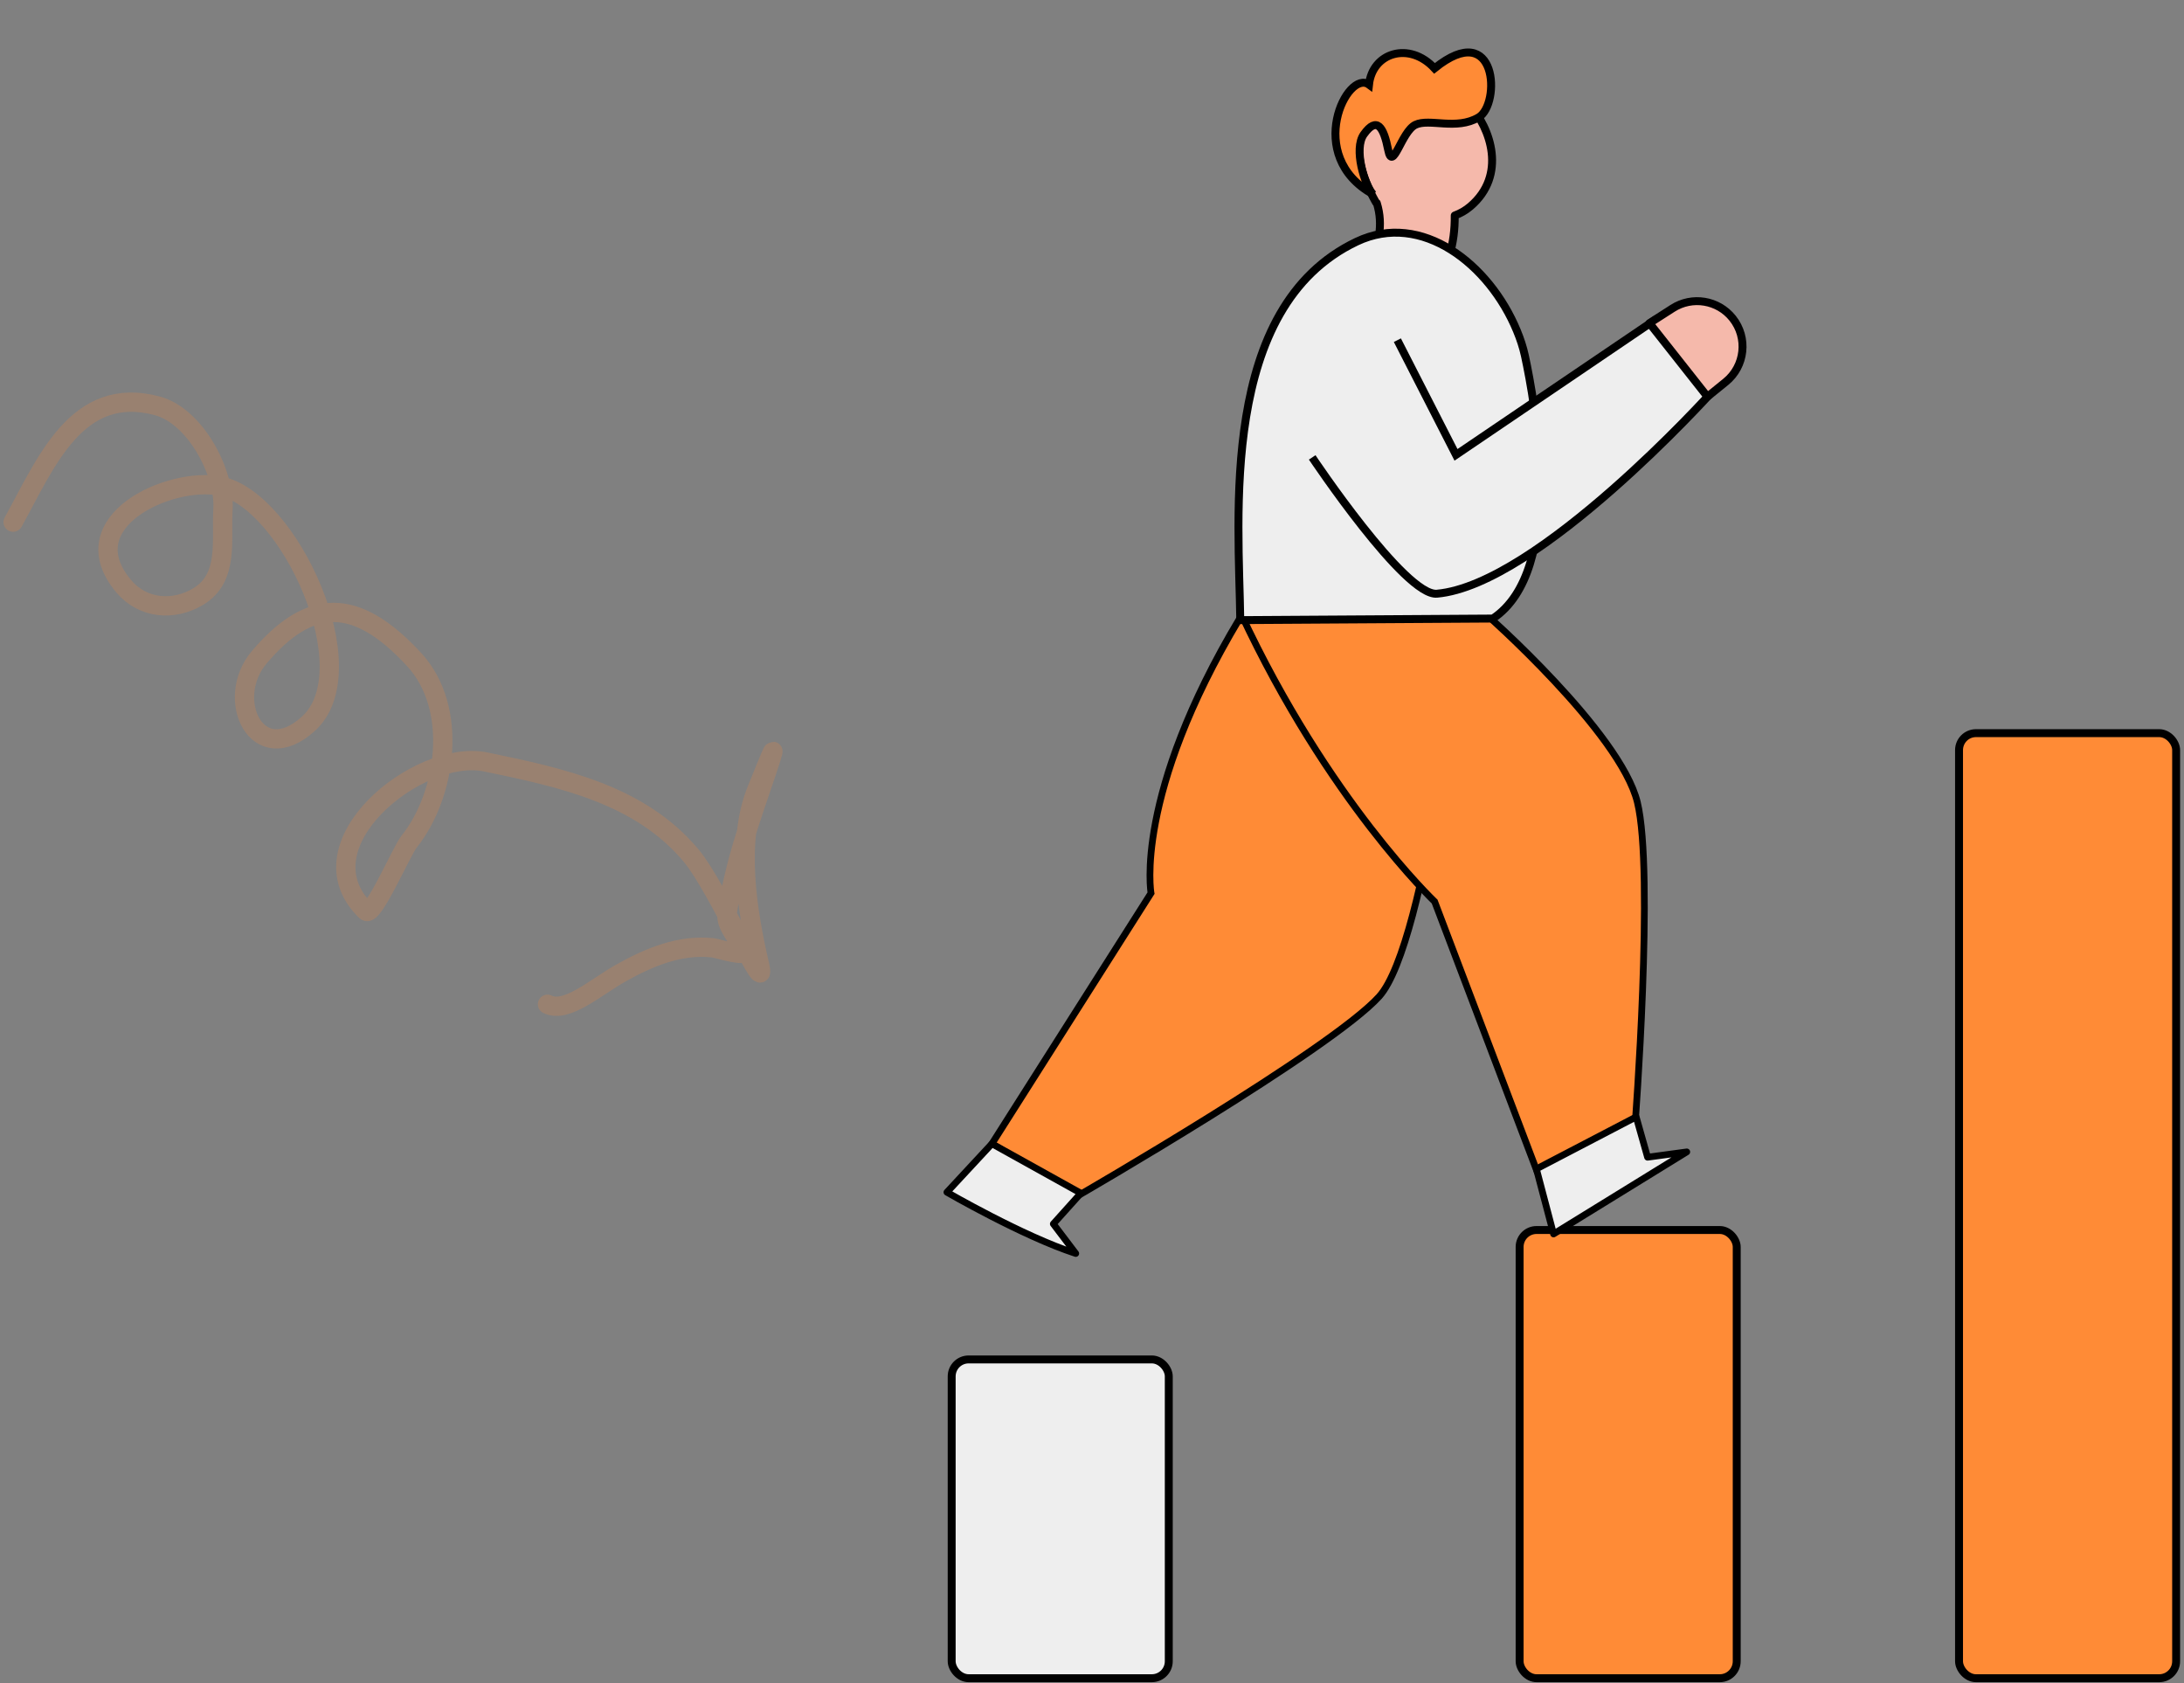 <svg width="453" height="349" viewBox="0 0 453 349" fill="none" xmlns="http://www.w3.org/2000/svg">
<rect x="0" y="0" width="453" height="349" fill="#808080" stroke="none"/>
<rect x="315.196" y="255.056" width="45.031" height="92.944" rx="3.515" fill="#FF8B36" stroke="black" stroke-width="1.645" stroke-linejoin="round"/>
<rect x="197.395" y="281.895" width="45.031" height="66.105" rx="3.515" fill="#EEEEEE" stroke="black" stroke-width="1.645" stroke-linejoin="round"/>
<rect x="406.338" y="152.026" width="45.031" height="195.974" rx="3.515" fill="#FF8B36" stroke="black" stroke-width="1.645" stroke-linejoin="round"/>
<path d="M2.724 108.274C9.491 96.055 15.888 79.672 32.612 84.154C40.559 86.283 46.734 98.129 46.249 105.662C45.846 111.909 47.581 119.8 41.133 123.69C36.069 126.746 29.668 126.312 25.674 121.582C14.333 108.149 35.29 98.737 45.683 100.792C59.867 103.597 76.304 138.937 63.949 150.098C53.356 159.668 46.387 144.982 53.786 136.272C64.194 124.019 73.768 123.63 85.872 136.735C95.322 146.968 92.48 165.028 84.855 174.529C83.271 176.503 77.344 190.315 75.913 188.93C61.79 175.266 86.81 155.134 100.713 157.996C116.687 161.285 132.813 164.795 143.371 177.439C149.049 184.238 159.529 208.563 157.515 199.936C154.995 189.141 152.576 174.327 157.05 163.575C158.382 160.376 162.386 150.057 159.005 160.073C155.523 170.389 152.216 179.394 150.799 189.637C150.484 191.916 153.446 195.15 154.457 197.083C155.313 198.721 148.649 196.617 147.853 196.534C140.977 195.82 134.693 198.468 128.802 201.759C123.544 204.697 117.526 210.21 113.561 208.25" stroke="#FF8B36" stroke-opacity="0.2" stroke-width="4" stroke-linecap="round" stroke-linejoin="round"/>
<path d="M257.169 128.169L303.468 128.169C303.468 128.169 296.089 195.602 286.046 206.658C276.004 217.713 223.445 248.034 223.445 248.034L205.744 237.17L238.742 185.203C238.742 185.203 235.113 164.938 257.169 128.169Z" fill="#FF8B36" stroke="black" stroke-width="1.399"/>
<path d="M224.193 247.426L205.744 237.173L196.407 247.226C196.407 247.226 212.147 256.349 223.129 259.925L218.478 253.79L224.193 247.426Z" fill="#EEEEEE" stroke="black" stroke-width="1.399" stroke-linejoin="round"/>
<path d="M257.366 127.186L307.954 127.119C307.954 127.119 336.075 151.849 339.618 166.358C343.161 180.868 339.121 233.524 339.121 233.524L318.675 242.564L297.567 186.947C297.567 186.947 275.498 166.041 257.366 127.186Z" fill="#FF8B36"/>
<path d="M257.366 127.186L257.365 126.487C257.126 126.487 256.904 126.609 256.776 126.811C256.648 127.012 256.631 127.265 256.732 127.482L257.366 127.186ZM307.954 127.119L308.415 126.594L308.217 126.42L307.953 126.42L307.954 127.119ZM339.121 233.524L339.403 234.164L339.786 233.995L339.818 233.578L339.121 233.524ZM318.675 242.564L318.021 242.812L318.283 243.502L318.958 243.204L318.675 242.564ZM297.567 186.947L298.221 186.698L298.164 186.549L298.048 186.439L297.567 186.947ZM257.367 127.885L307.954 127.819L307.953 126.42L257.365 126.487L257.367 127.885ZM338.838 232.885L318.392 241.924L318.958 243.204L339.403 234.164L338.838 232.885ZM319.329 242.316L298.221 186.698L296.913 187.195L318.021 242.812L319.329 242.316ZM297.567 186.947C298.048 186.439 298.048 186.439 298.048 186.439C298.048 186.439 298.048 186.439 298.047 186.438C298.047 186.438 298.046 186.437 298.045 186.436C298.042 186.434 298.039 186.43 298.034 186.426C298.024 186.416 298.009 186.401 297.988 186.382C297.947 186.342 297.886 186.283 297.804 186.203C297.641 186.043 297.398 185.802 297.081 185.481C296.448 184.84 295.521 183.877 294.351 182.6C292.011 180.047 288.698 176.234 284.82 171.209C277.062 161.16 267.04 146.263 258 126.89L256.732 127.482C265.824 146.964 275.903 161.948 283.712 172.064C287.617 177.123 290.955 180.965 293.32 183.546C294.502 184.836 295.441 185.81 296.085 186.464C296.408 186.79 296.656 187.037 296.825 187.202C296.91 187.285 296.974 187.347 297.018 187.389C297.04 187.41 297.056 187.426 297.068 187.437C297.073 187.443 297.078 187.447 297.081 187.45C297.082 187.451 297.083 187.452 297.084 187.453C297.085 187.453 297.085 187.454 297.085 187.454C297.086 187.454 297.086 187.454 297.567 186.947ZM307.954 127.119C307.492 127.645 307.492 127.645 307.492 127.645C307.492 127.645 307.492 127.645 307.493 127.646C307.493 127.646 307.495 127.647 307.496 127.649C307.5 127.652 307.504 127.656 307.511 127.662C307.524 127.673 307.544 127.691 307.57 127.714C307.623 127.761 307.702 127.831 307.804 127.922C308.01 128.106 308.312 128.377 308.699 128.728C309.471 129.43 310.58 130.449 311.922 131.718C314.607 134.257 318.222 137.791 321.946 141.775C325.672 145.762 329.497 150.189 332.608 154.514C335.729 158.855 338.086 163.032 338.939 166.524L340.298 166.193C339.379 162.43 336.892 158.075 333.744 153.698C330.585 149.306 326.716 144.83 322.968 140.82C319.219 136.809 315.582 133.254 312.883 130.702C311.534 129.426 310.418 128.4 309.639 127.692C309.25 127.339 308.944 127.065 308.736 126.879C308.632 126.786 308.552 126.715 308.498 126.667C308.471 126.643 308.451 126.625 308.437 126.613C308.43 126.607 308.425 126.602 308.421 126.599C308.419 126.597 308.418 126.596 308.417 126.595C308.416 126.595 308.416 126.595 308.416 126.595C308.416 126.594 308.415 126.594 307.954 127.119ZM338.939 166.524C339.804 170.067 340.216 176.007 340.336 182.986C340.455 189.945 340.282 197.873 339.999 205.356C339.716 212.838 339.322 219.867 338.999 225.026C338.837 227.606 338.693 229.718 338.59 231.184C338.538 231.918 338.496 232.49 338.468 232.878C338.453 233.072 338.442 233.221 338.435 233.32C338.431 233.37 338.428 233.408 338.426 233.433C338.425 233.446 338.424 233.455 338.424 233.462C338.424 233.465 338.424 233.467 338.423 233.469C338.423 233.469 338.423 233.47 338.423 233.47C338.423 233.471 338.423 233.471 339.121 233.524C339.818 233.578 339.818 233.578 339.818 233.577C339.818 233.577 339.818 233.576 339.818 233.575C339.818 233.574 339.819 233.571 339.819 233.568C339.819 233.562 339.82 233.552 339.821 233.539C339.823 233.514 339.826 233.476 339.83 233.425C339.837 233.325 339.848 233.176 339.863 232.981C339.891 232.591 339.933 232.018 339.985 231.283C340.089 229.813 340.233 227.698 340.395 225.114C340.718 219.947 341.113 212.905 341.397 205.409C341.681 197.914 341.854 189.957 341.734 182.962C341.615 175.988 341.204 169.904 340.298 166.193L338.939 166.524Z" fill="black"/>
<path fill-rule="evenodd" clip-rule="evenodd" d="M301.736 44.684C302.886 44.265 303.982 43.651 304.982 42.799C312.53 36.369 309.293 26.667 304.726 21.616C300.158 16.565 272.214 18.58 285.396 41.979C285.451 42.012 285.508 42.046 285.566 42.08C287.039 46.769 285.796 50.792 284.305 55.618C283.697 57.586 283.047 59.688 282.524 62.024L296.505 61.022C300.347 55.804 301.804 50.545 301.736 44.684Z" fill="#F5B9AB"/>
<path d="M304.982 42.799L305.515 43.425L305.515 43.425L304.982 42.799ZM301.736 44.684L301.454 43.912C301.126 44.031 300.909 44.345 300.913 44.694L301.736 44.684ZM304.726 21.616L304.116 22.168L304.726 21.616ZM285.396 41.979L284.679 42.382C284.749 42.506 284.85 42.61 284.972 42.683L285.396 41.979ZM285.566 42.08L286.35 41.833C286.289 41.639 286.158 41.474 285.982 41.371L285.566 42.08ZM284.305 55.618L285.091 55.861L285.091 55.861L284.305 55.618ZM282.524 62.024L281.721 61.844C281.665 62.098 281.731 62.364 281.901 62.561C282.07 62.758 282.323 62.863 282.583 62.844L282.524 62.024ZM296.505 61.022L296.563 61.843C296.804 61.825 297.024 61.704 297.167 61.51L296.505 61.022ZM304.449 42.173C303.528 42.958 302.519 43.523 301.454 43.912L302.017 45.457C303.254 45.006 304.436 44.344 305.515 43.425L304.449 42.173ZM304.116 22.168C306.304 24.587 308.166 28.12 308.58 31.783C308.99 35.407 307.988 39.157 304.449 42.173L305.515 43.425C309.524 40.01 310.678 35.694 310.214 31.598C309.755 27.539 307.715 23.696 305.336 21.064L304.116 22.168ZM286.112 41.575C282.872 35.824 282.243 31.532 283.011 28.412C283.774 25.315 285.959 23.196 288.756 21.872C291.565 20.543 294.934 20.047 297.883 20.198C299.353 20.273 300.695 20.507 301.788 20.863C302.897 21.224 303.681 21.687 304.116 22.168L305.336 21.064C304.629 20.283 303.539 19.703 302.297 19.299C301.04 18.89 299.552 18.636 297.966 18.555C294.803 18.394 291.153 18.918 288.053 20.385C284.941 21.858 282.326 24.315 281.414 28.019C280.508 31.7 281.329 36.434 284.679 42.382L286.112 41.575ZM285.982 41.371C285.927 41.338 285.873 41.306 285.82 41.274L284.972 42.683C285.03 42.718 285.089 42.753 285.149 42.789L285.982 41.371ZM285.091 55.861C286.572 51.069 287.912 46.803 286.35 41.833L284.781 42.326C286.167 46.736 285.021 50.514 283.519 55.375L285.091 55.861ZM283.326 62.204C283.842 59.904 284.482 57.832 285.091 55.861L283.519 55.375C282.912 57.341 282.253 59.472 281.721 61.844L283.326 62.204ZM296.446 60.202L282.465 61.204L282.583 62.844L296.563 61.843L296.446 60.202ZM300.913 44.694C300.98 50.389 299.572 55.471 295.842 60.535L297.167 61.51C301.123 56.138 302.629 50.7 302.558 44.675L300.913 44.694Z" fill="black"/>
<path d="M282.888 27.849C280.7 30.893 283.056 38.41 284.795 40.29C270.389 32.297 279.509 14.262 283.954 17.551C284.678 10.883 292.329 8.53 297.545 14.169C310.622 3.609 311.31 21.604 306.694 24.34C302.079 27.076 296.479 24.471 293.573 25.882C290.667 27.293 288.873 35.84 287.932 31.096C286.991 26.352 285.622 24.044 282.888 27.849Z" fill="#FF8B36" stroke="black" stroke-width="1.645"/>
<path d="M309.642 128.265C324.721 118.236 318.428 83.581 316.283 73.728C315.897 71.956 315.326 70.255 314.632 68.579C308.933 54.8 294.871 43.702 281.404 50.103C252.718 63.736 256.983 107.223 257.253 128.591L309.642 128.265Z" fill="#EEEEEE" stroke="black" stroke-width="1.645" stroke-linejoin="round"/>
<path d="M354.997 81.372L342.895 66.603L302.116 95.133L288.936 68.604L271.87 95.133C271.87 95.133 290.358 123.848 299.75 123.014C316.866 121.493 354.997 81.372 354.997 81.372Z" fill="#EEEEEE"/>
<path d="M289.839 70.54L302.001 94.319L342.894 66.603L354.997 81.373C354.997 81.373 319.051 121.245 298.045 123.111C291.434 123.699 272.173 94.846 272.173 94.846" stroke="black" stroke-width="1.645"/>
<path d="M346.919 63.938L342.125 67.014L354.158 82.26L357.942 79.194C361.969 75.932 362.607 70.031 359.371 65.984C356.356 62.214 350.981 61.331 346.919 63.938Z" fill="#F5B9AB" stroke="black" stroke-width="1.645" stroke-linejoin="round"/>
<path d="M339.369 231.606L318.675 242.395L322.235 255.877L349.866 238.861L341.735 239.965L339.369 231.606Z" fill="#EEEEEE" stroke="black" stroke-width="1.399" stroke-linejoin="round"/>
</svg>
